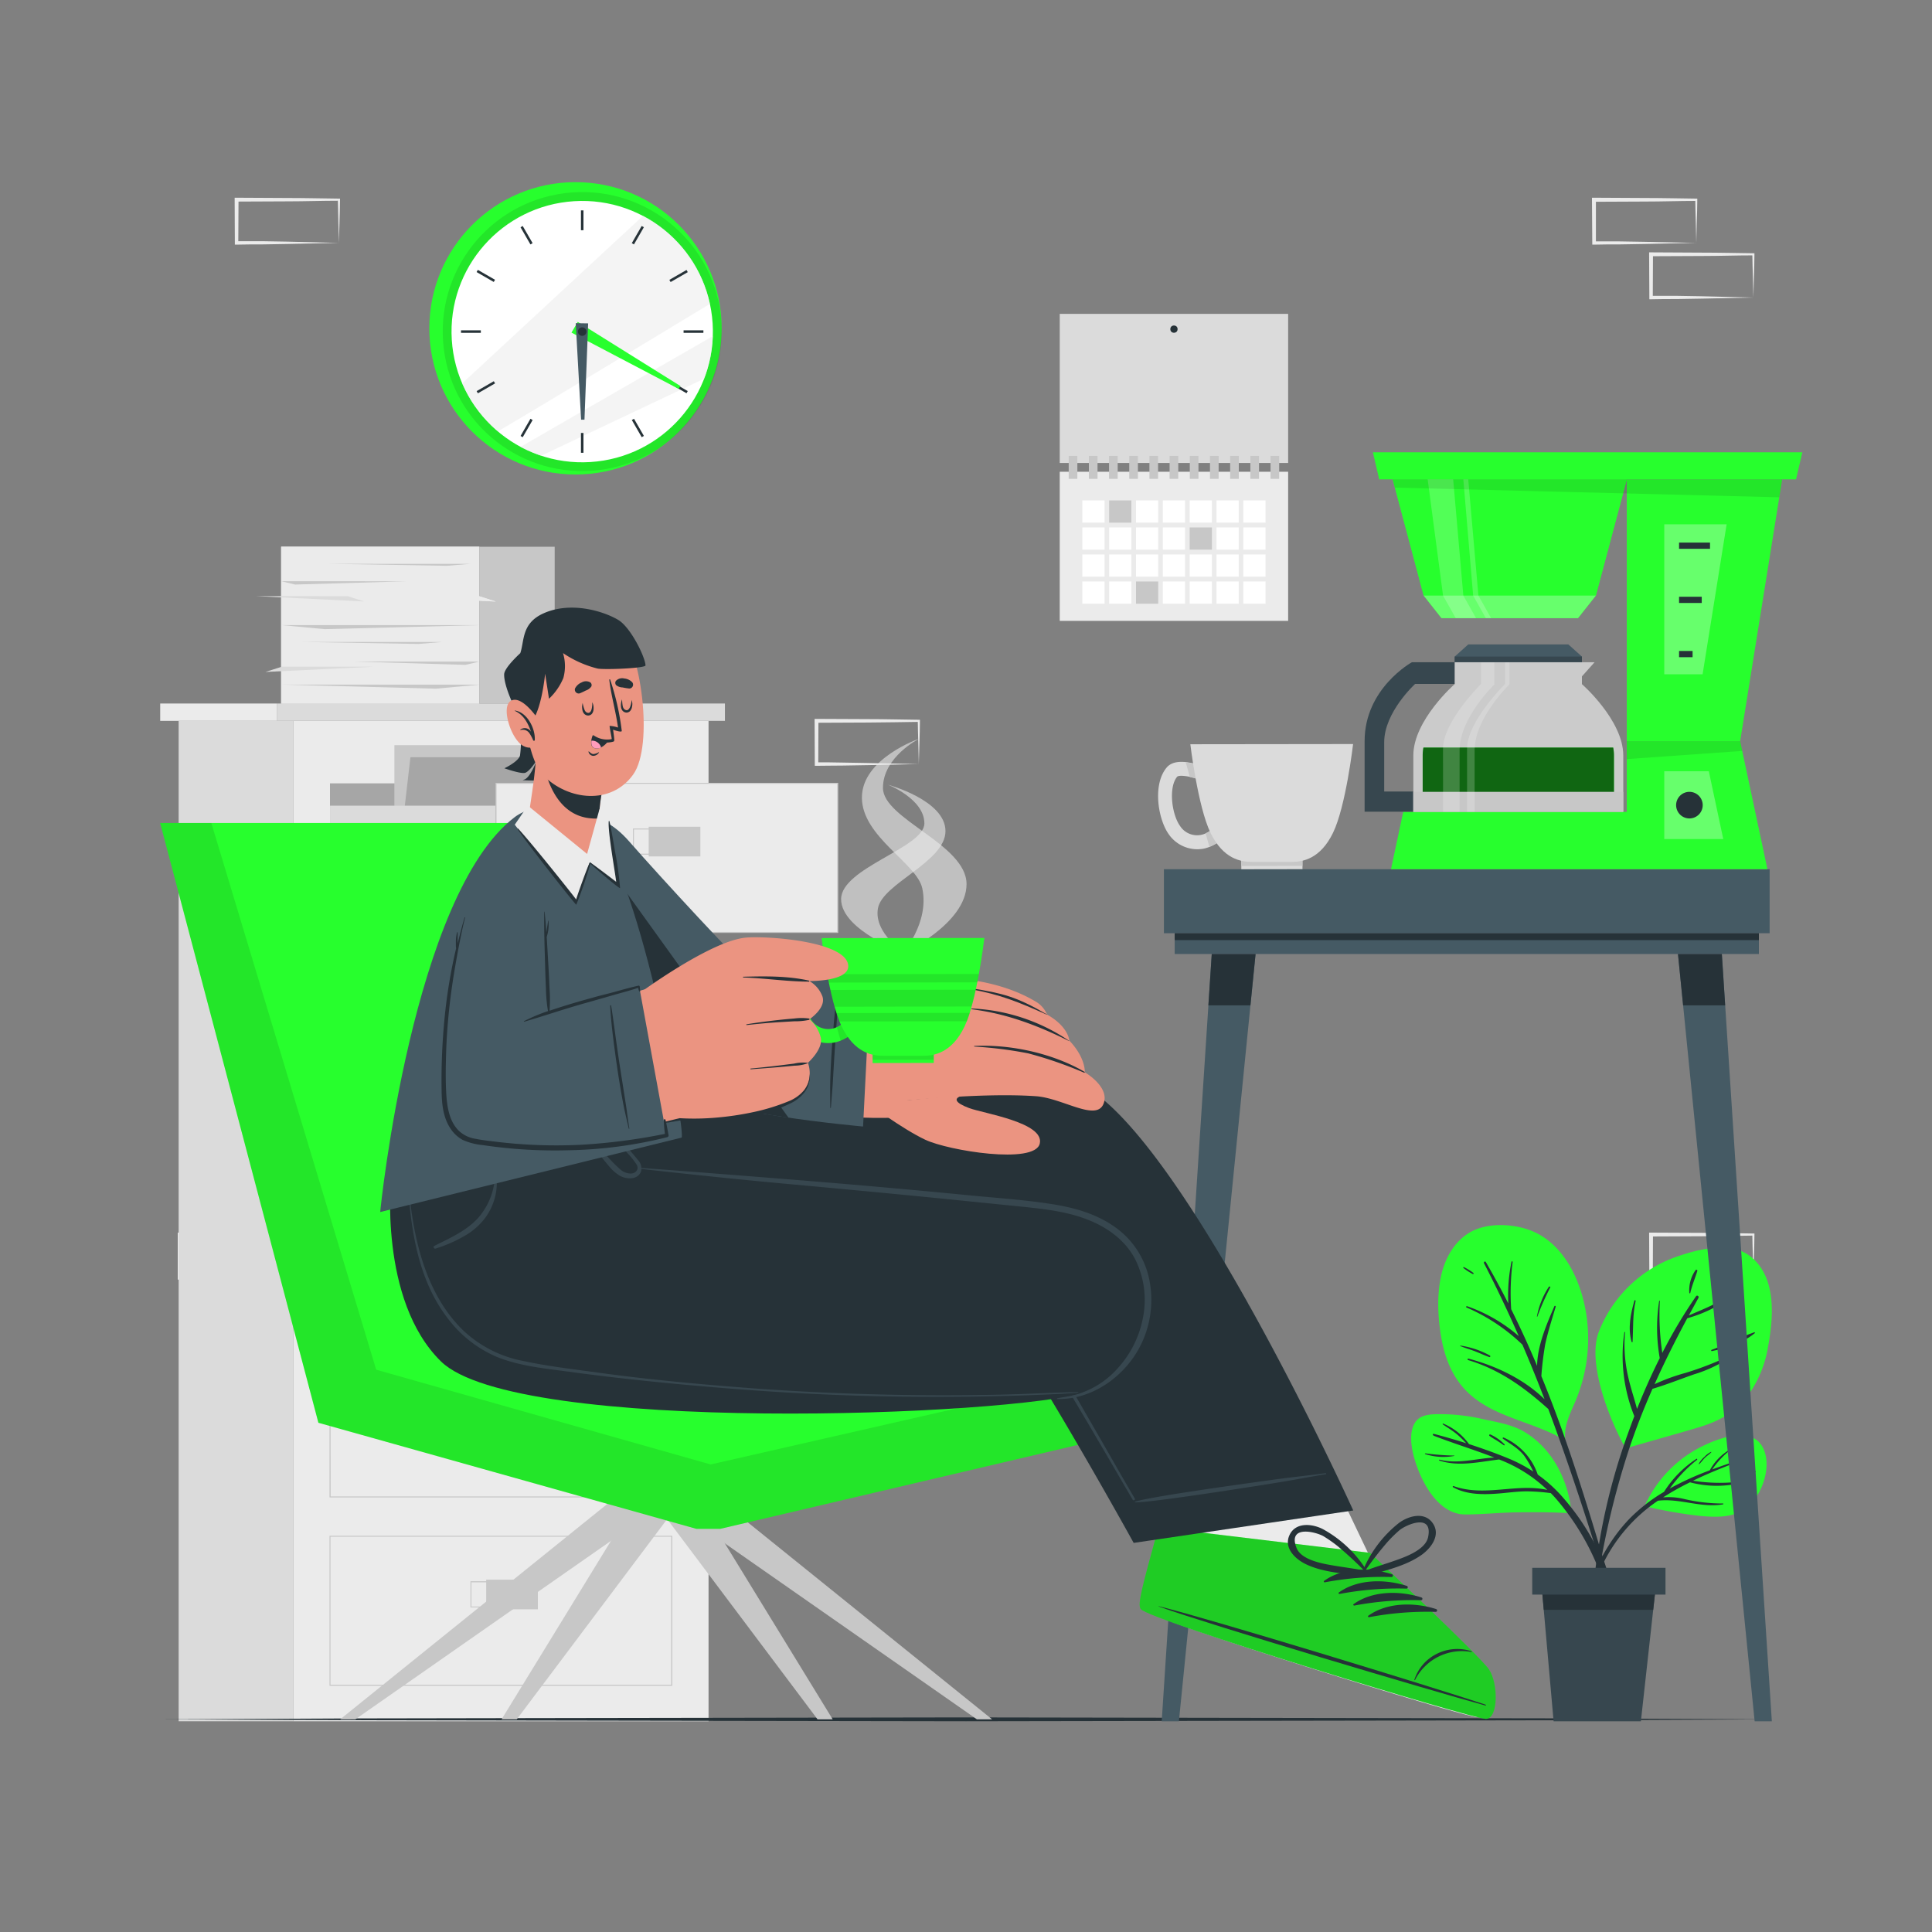 <svg xmlns="http://www.w3.org/2000/svg" viewBox="0 0 500 500"><rect x="0" y="0" width="500" height="500" fill="#808080" stroke="none"/><g id="freepik--background-complete--inject-55"><path d="M87.71,316.58l-13.13.28-6.66.11c-2.22,0-4.46,0-6.69,0h-.45v-.45l-.05-11.19v-.5h.51l13.24.06c4.41,0,8.82.12,13.24.17H88v.27c0,1.9-.09,3.79-.13,5.65Zm0,0-.15-5.65c0-1.87-.11-3.71-.13-5.54l.28.27c-4.42,0-8.83.16-13.24.17l-13.24.06.5-.5-.06,11.19-.44-.45c2.18,0,4.35,0,6.54.06l6.58.11Z" style="fill:#ebebeb"></path><path d="M72.93,330.69,59.81,331l-6.66.11c-2.23.05-4.46,0-6.7.05H46v-.45L46,319.5V319h.5l13.24.06c4.42,0,8.83.11,13.24.17h.28v.27c0,1.9-.09,3.79-.13,5.65Zm0,0L72.79,325c0-1.86-.11-3.7-.13-5.53l.27.27c-4.41.05-8.82.16-13.24.17L46.45,320l.5-.5-.05,11.19-.45-.45c2.19,0,4.36,0,6.55.06l6.58.11Z" style="fill:#ebebeb"></path><path d="M103.16,330.69,90,331l-6.66.11c-2.23.05-4.46,0-6.7.05h-.44v-.45l-.06-11.19V319h.5l13.24.06c4.42,0,8.83.11,13.24.17h.28v.27c0,1.9-.09,3.79-.13,5.65Zm0,0L103,325c0-1.86-.11-3.7-.13-5.53l.27.27c-4.41.05-8.82.16-13.24.17L76.68,320l.5-.5-.05,11.19-.45-.45c2.19,0,4.36,0,6.55.06l6.58.11Z" style="fill:#ebebeb"></path><path d="M237.79,197.74l-13.12.28-6.67.11c-2.22.05-4.46,0-6.69.06h-.44v-.45l-.05-11.19v-.5h.5l13.24.06c4.41,0,8.83.12,13.24.17h.28v.27c0,1.9-.08,3.79-.13,5.65Zm0,0-.14-5.65c-.05-1.87-.11-3.71-.13-5.54l.27.27c-4.41.05-8.83.16-13.24.17l-13.24.06.5-.5-.05,11.19-.45-.45c2.18,0,4.36,0,6.55.06l6.57.11Z" style="fill:#ebebeb"></path><path d="M453.77,330.69l-13.12.28-6.66.11c-2.23.05-4.47,0-6.7.05h-.44v-.45l-.06-11.19V319h.5l13.24.06c4.42,0,8.83.11,13.24.17h.28v.27c0,1.9-.08,3.79-.13,5.65Zm0,0-.14-5.66c-.05-1.86-.11-3.7-.13-5.53l.27.27c-4.41.05-8.82.16-13.24.17l-13.24.06.5-.5-.05,11.19-.45-.45c2.18,0,4.36,0,6.55.06l6.58.11Z" style="fill:#ebebeb"></path><path d="M439,62.86l-13.12.28-6.67.11c-2.22,0-4.46,0-6.69.06h-.44v-.45L412,51.67v-.5h.5l13.24.07c4.41,0,8.83.11,13.24.16h.28v.27c0,1.9-.08,3.79-.13,5.66Zm0,0-.14-5.65c-.05-1.86-.11-3.7-.13-5.54L439,52c-4.41,0-8.83.16-13.24.16l-13.24.06.5-.5,0,11.19-.45-.44c2.18,0,4.36,0,6.55,0l6.57.11Z" style="fill:#ebebeb"></path><path d="M453.77,77l-13.12.28-6.66.11c-2.23,0-4.47,0-6.7.06h-.44V77l-.06-11.19v-.5h.5l13.24.07c4.42,0,8.83.11,13.24.16h.28v.27c0,1.9-.08,3.79-.13,5.66Zm0,0-.14-5.65c-.05-1.86-.11-3.71-.13-5.54l.27.28c-4.41,0-8.82.16-13.24.16l-13.24.06.5-.5L427.74,77l-.45-.44c2.18,0,4.36,0,6.55,0l6.58.11Z" style="fill:#ebebeb"></path><path d="M87.71,62.86l-13.13.28-6.66.11c-2.22,0-4.46,0-6.69.06h-.45v-.45l-.05-11.19v-.5h.51l13.24.07c4.41,0,8.82.11,13.24.16H88v.27c0,1.9-.09,3.79-.13,5.66Zm0,0-.15-5.65c0-1.86-.11-3.7-.13-5.54l.28.28c-4.42,0-8.83.16-13.24.16l-13.24.06.5-.5-.06,11.19-.44-.44c2.18,0,4.35,0,6.54,0l6.58.11Z" style="fill:#ebebeb"></path><rect x="75.87" y="186.56" width="107.5" height="258.9" transform="translate(259.24 632.02) rotate(180)" style="fill:#ebebeb"></rect><rect x="71.63" y="182.07" width="115.97" height="4.49" transform="translate(259.24 368.63) rotate(180)" style="fill:#dbdbdb"></rect><rect x="41.45" y="182.07" width="30.18" height="4.49" transform="translate(113.09 368.63) rotate(180)" style="fill:#ebebeb"></rect><rect x="46.23" y="186.56" width="29.64" height="258.9" transform="translate(122.1 632.02) rotate(180)" style="fill:#dbdbdb"></rect><path d="M174,387.53H85.28V348.7H174Zm-88.43-.25h88.18V349H85.53Z" style="fill:#c7c7c7"></path><rect x="125.84" y="360.06" width="13.37" height="7.68" transform="translate(265.04 727.79) rotate(180)" style="fill:#c7c7c7"></rect><path d="M135.38,367.28H121.76v-6.77h13.62ZM122,367h13.12v-6.27H122Z" style="fill:#c7c7c7"></path><path d="M174,436.28H85.28V397.45H174ZM85.53,436h88.18V397.7H85.53Z" style="fill:#c7c7c7"></path><rect x="125.84" y="408.8" width="13.37" height="7.68" transform="translate(265.04 825.29) rotate(180)" style="fill:#c7c7c7"></rect><path d="M135.38,416H121.76v-6.77h13.62ZM122,415.78h13.12v-6.27H122Z" style="fill:#c7c7c7"></path><path d="M174,338.79H85.28V300H174Zm-88.43-.25h88.18V300.2H85.53Z" style="fill:#c7c7c7"></path><rect x="125.84" y="311.31" width="13.37" height="7.68" transform="translate(265.04 630.3) rotate(180)" style="fill:#c7c7c7"></rect><path d="M135.38,318.54H121.76v-6.78h13.62ZM122,318.29h13.12V312H122Z" style="fill:#c7c7c7"></path><path d="M174,290H85.28V251.21H174Zm-88.43-.25h88.18V251.46H85.53Z" style="fill:#c7c7c7"></path><rect x="125.84" y="262.56" width="13.37" height="7.68" transform="translate(265.04 532.81) rotate(180)" style="fill:#c7c7c7"></rect><path d="M135.38,269.79H121.76V263h13.62ZM122,269.54h13.12v-6.27H122Z" style="fill:#c7c7c7"></path><rect x="85.4" y="202.73" width="78.44" height="38.58" transform="translate(249.24 444.04) rotate(180)" style="fill:#a6a6a6"></rect><rect x="102.07" y="192.85" width="52.1" height="37.76" style="fill:#c7c7c7"></rect><polygon points="135.76 188.94 154.17 188.94 154.17 192.85 134.7 192.85 135.76 188.94" style="fill:#c7c7c7"></polygon><polygon points="102.2 230.61 154.3 230.61 158.32 195.98 106.22 195.98 102.2 230.61" style="fill:#a6a6a6"></polygon><polygon points="140.33 192.39 158.74 192.39 158.32 195.98 138.86 195.98 140.33 192.39" style="fill:#a6a6a6"></polygon><rect x="128.37" y="202.73" width="88.44" height="38.58" transform="translate(345.18 444.04) rotate(180)" style="fill:#ebebeb"></rect><path d="M216.93,241.44H128.25V202.6h88.68Zm-88.43-.25h88.18V202.85H128.5Z" style="fill:#c7c7c7"></path><rect x="167.88" y="213.96" width="13.37" height="7.68" transform="translate(349.13 435.6) rotate(180)" style="fill:#c7c7c7"></rect><path d="M177.42,221.19H163.81v-6.77h13.61Zm-13.36-.25h13.11v-6.27H164.06Z" style="fill:#c7c7c7"></path><rect x="85.4" y="208.51" width="42.8" height="32.8" transform="translate(213.61 449.82) rotate(180)" style="fill:#dbdbdb"></rect><rect x="72.76" y="141.48" width="51.29" height="40.61" style="fill:#ebebeb"></rect><rect x="72.76" y="141.48" width="51.29" height="40.61" style="fill:#ebebeb"></rect><rect x="124.06" y="141.5" width="19.49" height="40.61" style="fill:#c7c7c7"></rect><polygon points="72.76 161.77 124.06 161.79 84 162.82 72.76 161.77" style="fill:#c7c7c7"></polygon><polygon points="124.05 177.19 72.76 177.17 112.81 178.23 124.05 177.19" style="fill:#c7c7c7"></polygon><polygon points="72.77 150.42 105.26 150.44 76.38 151.28 72.77 150.42" style="fill:#c7c7c7"></polygon><polygon points="124.05 171.22 91.56 171.2 120.44 172.07 124.05 171.22" style="fill:#c7c7c7"></polygon><polygon points="85.08 145.91 121.72 145.92 115.61 146.43 85.08 145.91" style="fill:#c7c7c7"></polygon><polygon points="77.75 166.13 114.39 166.15 108.29 166.65 77.75 166.13" style="fill:#c7c7c7"></polygon><polygon points="100.29 154.3 124.06 154.31 128.31 155.68 100.29 154.3" style="fill:#ebebeb"></polygon><polygon points="100.29 154.3 124.06 154.31 128.31 155.68 100.29 154.3" style="fill:#ebebeb"></polygon><polygon points="66.22 154.28 89.99 154.29 94.24 155.66 66.22 154.28" style="fill:#dbdbdb"></polygon><polygon points="96.71 172.55 72.94 172.54 68.69 173.9 96.71 172.55" style="fill:#dbdbdb"></polygon><polygon points="124.06 167.93 143.14 167.94 147.39 169.3 124.06 167.93" style="fill:#c7c7c7"></polygon><polygon points="130.72 161.8 145.52 161.81 143.55 160.69 130.72 161.8" style="fill:#c7c7c7"></polygon><rect x="274.26" y="81.23" width="59.11" height="38.59" style="fill:#dbdbdb"></rect><rect x="274.26" y="122.09" width="59.11" height="38.59" style="fill:#ebebeb"></rect><rect x="280.11" y="129.51" width="5.75" height="5.75" style="fill:#fff"></rect><rect x="287.05" y="129.51" width="5.75" height="5.75" style="fill:#c7c7c7"></rect><rect x="294" y="129.51" width="5.75" height="5.75" style="fill:#fff"></rect><rect x="300.94" y="129.51" width="5.75" height="5.75" style="fill:#fff"></rect><rect x="307.89" y="129.51" width="5.75" height="5.75" style="fill:#fff"></rect><rect x="314.83" y="129.51" width="5.75" height="5.75" style="fill:#fff"></rect><rect x="321.77" y="129.51" width="5.75" height="5.75" style="fill:#fff"></rect><rect x="280.11" y="136.5" width="5.75" height="5.75" style="fill:#fff"></rect><rect x="287.05" y="136.5" width="5.75" height="5.75" style="fill:#fff"></rect><rect x="294" y="136.5" width="5.75" height="5.75" style="fill:#fff"></rect><rect x="300.94" y="136.5" width="5.75" height="5.75" style="fill:#fff"></rect><rect x="307.89" y="136.5" width="5.75" height="5.75" style="fill:#c7c7c7"></rect><rect x="314.83" y="136.5" width="5.75" height="5.75" style="fill:#fff"></rect><rect x="321.77" y="136.5" width="5.75" height="5.75" style="fill:#fff"></rect><rect x="280.11" y="143.49" width="5.75" height="5.75" style="fill:#fff"></rect><rect x="287.05" y="143.49" width="5.75" height="5.75" style="fill:#fff"></rect><rect x="294" y="143.49" width="5.75" height="5.75" style="fill:#fff"></rect><rect x="300.94" y="143.49" width="5.75" height="5.75" style="fill:#fff"></rect><rect x="307.89" y="143.49" width="5.75" height="5.75" style="fill:#fff"></rect><rect x="314.83" y="143.49" width="5.75" height="5.75" style="fill:#fff"></rect><rect x="321.77" y="143.49" width="5.75" height="5.75" style="fill:#fff"></rect><rect x="280.11" y="150.49" width="5.75" height="5.75" style="fill:#fff"></rect><rect x="287.05" y="150.49" width="5.75" height="5.75" style="fill:#fff"></rect><rect x="294" y="150.49" width="5.75" height="5.75" style="fill:#c7c7c7"></rect><rect x="300.94" y="150.49" width="5.75" height="5.75" style="fill:#fff"></rect><rect x="307.89" y="150.49" width="5.75" height="5.75" style="fill:#fff"></rect><rect x="314.83" y="150.49" width="5.75" height="5.75" style="fill:#fff"></rect><rect x="321.77" y="150.49" width="5.75" height="5.75" style="fill:#fff"></rect><rect x="276.58" y="117.99" width="2.24" height="5.93" style="fill:#c7c7c7"></rect><rect x="281.8" y="117.99" width="2.24" height="5.93" style="fill:#c7c7c7"></rect><rect x="287.02" y="117.99" width="2.24" height="5.93" style="fill:#c7c7c7"></rect><rect x="292.25" y="117.99" width="2.24" height="5.93" style="fill:#c7c7c7"></rect><rect x="297.47" y="117.99" width="2.24" height="5.93" style="fill:#c7c7c7"></rect><rect x="302.69" y="117.99" width="2.24" height="5.93" style="fill:#c7c7c7"></rect><rect x="307.92" y="117.99" width="2.24" height="5.93" style="fill:#c7c7c7"></rect><rect x="313.14" y="117.99" width="2.24" height="5.93" style="fill:#c7c7c7"></rect><rect x="318.36" y="117.99" width="2.24" height="5.93" style="fill:#c7c7c7"></rect><rect x="323.59" y="117.99" width="2.24" height="5.93" style="fill:#c7c7c7"></rect><rect x="328.81" y="117.99" width="2.24" height="5.93" style="fill:#c7c7c7"></rect><circle cx="303.82" cy="85.18" r="0.94" style="fill:#263238"></circle></g><g id="freepik--Floor--inject-55"><polygon points="41.45 444.96 93.59 444.72 145.73 444.63 250 444.46 354.27 444.63 406.41 444.71 458.55 444.96 406.41 445.2 354.27 445.29 250 445.46 145.73 445.29 93.59 445.2 41.45 444.96" style="fill:#263238"></polygon></g><g id="freepik--Plant--inject-55"><path d="M410.59,340.52a41.56,41.56,0,0,1-.81,15.94,43.52,43.52,0,0,1-2.44,7.05c-1.27,2.91-2.59,5.76-2.28,8.95.31.21-.74.18-.78-.13-8.53-4.86-19.46-5.75-26-13.69-3.11-3.76-4.67-8.52-5.42-13.29-.81-5.19-1-10.94.31-16.05,1.13-4.33,3.66-8.5,7.72-10.62s9.69-2,14.11-.63C404.5,321,409.24,331.3,410.59,340.52Z" style="fill:#27FF2D"></path><path d="M415,403.65c-1.17-3.88-2.33-7.76-3.53-11.63-2.34-7.58-4.77-15.13-7.46-22.59q-2.42-6.71-5.11-13.29a82.75,82.75,0,0,1,1-8.24c.72-3.31,1.75-6.5,2.72-9.74.05-.19-.27-.3-.35-.11-1.91,4.46-4.41,10.16-4.47,15.44-2.09-5-4.31-9.85-6.71-14.67a63.3,63.3,0,0,1,.38-12.22c0-.19-.26-.24-.29-.06a43.19,43.19,0,0,0-.83,10.79c-1.84-3.62-3.77-7.19-5.82-10.72-.19-.31-.63,0-.47.32,3.21,6.18,6.18,12.48,9,18.86a40.84,40.84,0,0,0-13.37-7.74c-.21-.08-.37.23-.16.32A48.65,48.65,0,0,1,394,348q3,7,5.73,14.13c-5.34-5.23-12.64-8.67-19.7-10.52-.24-.06-.31.31-.08.38,8.18,2.46,14.53,7.09,20.75,12.66.72,1.92,1.43,3.85,2.12,5.77,2.64,7.31,5.13,14.67,7.53,22.06,1.14,3.55,2.27,7.09,3.38,10.65,1.2,3.82,2.13,7.86,3.68,11.56.15.35.78.27.7-.16A111.25,111.25,0,0,0,415,403.65Z" style="fill:#263238"></path><path d="M400.82,333.05a21.1,21.1,0,0,0-3.07,7.66.06.06,0,0,0,.12,0,66.2,66.2,0,0,1,3.33-7.51C401.33,333,401,332.83,400.82,333.05Z" style="fill:#263238"></path><path d="M385.6,350.82a22.49,22.49,0,0,0-7.65-2.58c-.07,0-.11.1,0,.13,1.23.51,2.52.86,3.77,1.34s2.47,1.07,3.73,1.51A.22.22,0,0,0,385.6,350.82Z" style="fill:#263238"></path><path d="M381.32,329.44a15.68,15.68,0,0,0-2.46-1.52.14.14,0,0,0-.15.22,14.82,14.82,0,0,0,2.43,1.57C381.3,329.81,381.47,329.55,381.32,329.44Z" style="fill:#263238"></path><path d="M439.34,369.48c-6.14,1.83-12.32,3.51-18.46,5.32-.53.15-10.91-19.74-7.16-30A33.45,33.45,0,0,1,434.6,325c4.38-1.49,9.77-2.75,14.41-1.72,4.12.91,7,4.28,8.37,8.15,1.82,5.27,1.21,11.55.22,16.93a29.66,29.66,0,0,1-6,13.81C448.29,366.05,444.13,368.06,439.34,369.48Z" style="fill:#27FF2D"></path><path d="M448.25,350.57a81,81,0,0,1-12.05,4.74,50.34,50.34,0,0,0-8,2.92c2.6-5.79,5.44-11.45,8.46-17.06,4-1.15,8.15-2.94,11.14-5.75a.17.17,0,0,0-.22-.26c-3.28,2.32-6.89,3.7-10.51,5.27.82-1.51,1.64-3,2.48-4.52.24-.42-.34-.84-.62-.43a128.78,128.78,0,0,0-8.73,14.66,67,67,0,0,1-.63-13.43.09.09,0,0,0-.18,0,44.86,44.86,0,0,0,.15,14.76c-2.15,4.3-4.11,8.7-5.88,13.16-.7-2.68-1.61-5.31-2.22-8a37.08,37.08,0,0,1-.88-11.83c0-.11-.16-.12-.18,0a41.7,41.7,0,0,0,2.58,21.7c-1,2.69-2,5.38-2.9,8.08a160.5,160.5,0,0,0-8.15,42.62.26.26,0,0,0,.51,0,211.33,211.33,0,0,1,9.16-42.12c1.78-5.35,3.83-10.55,6.08-15.65,3.63-1.08,7.24-2.53,10.81-3.77a33.64,33.64,0,0,0,9.95-4.88C448.5,350.69,448.37,350.51,448.25,350.57Z" style="fill:#263238"></path><path d="M454,344.79c-3.75,1.34-7.31,3.21-11.07,4.56-.17.07-.07.35.11.31,4-.82,7.91-2.05,11.11-4.65C454.24,344.91,454.1,344.75,454,344.79Z" style="fill:#263238"></path><path d="M423.3,336.69c0-.2-.25-.32-.31-.11-1,3.46-1.74,7.14-.74,10.68,0,.13.26.14.27,0C422.7,343.67,422.5,340.2,423.3,336.69Z" style="fill:#263238"></path><path d="M438.82,328.69a9.18,9.18,0,0,0-1.63,5.89c0,.13.22.21.25.05.46-2,1.23-3.79,1.83-5.71A.26.26,0,0,0,438.82,328.69Z" style="fill:#263238"></path><path d="M366.28,378.26c1.8,5.72,6.08,13.62,12.85,13.68,4.4,0,8.82-.48,13.22-.54,4.72-.08,9.44-.06,14.15.22.39,0-.56-14.12-11.9-21-3.17-1.93-7.06-2.54-10.66-3.32A49,49,0,0,0,371.35,366c-2.61.1-4.77.65-5.7,3.32S365.41,375.54,366.28,378.26Z" style="fill:#27FF2D"></path><path d="M371.15,371.11c2.76.71,5.54,1.52,8.3,2.4a30,30,0,0,0-2.28-2.23c-1.19-1-2.5-1.78-3.77-2.64-.11-.07,0-.28.09-.22a15.58,15.58,0,0,1,6.69,5.31c3.44,1.12,6.85,2.34,10.14,3.69a38.44,38.44,0,0,1,6.49,3.42,25.94,25.94,0,0,0-2.35-4.09c-1.5-1.95-3.54-3-5.51-4.42a.18.18,0,0,1,.18-.3,16.14,16.14,0,0,1,8.84,9.59,37.85,37.85,0,0,1,6.43,5.83c7.49,8.52,13.4,19.85,13.42,31.42,0,.27-.44.35-.49.06A64.15,64.15,0,0,0,403,388.22q-.81-.95-1.65-1.8a51.27,51.27,0,0,0-6.2-.46c-2.41,0-4.8.35-7.21.55-4,.32-8.33.37-11.9-1.62-.15-.09-.05-.37.13-.3,8,2.89,16.3-.78,24.27,1A37,37,0,0,0,388.71,378l-.73-.29c-5.1.61-10.49,1.94-15.47.28a.12.12,0,0,1,.07-.23c4.8,1.2,9.41-.31,14.15-.55-5.16-2-10.42-3.61-15.6-5.61C370.69,371.39,370.68,371,371.15,371.11Z" style="fill:#263238"></path><path d="M368.9,376.13a66.17,66.17,0,0,0,7.43.57c.06,0,.08.09,0,.1a15.39,15.39,0,0,1-7.5-.48C368.73,376.29,368.78,376.11,368.9,376.13Z" style="fill:#263238"></path><path d="M385.68,371.23a12.13,12.13,0,0,1,3.68,2.56c.13.12,0,.35-.18.24-.63-.45-1.27-.88-1.92-1.3a17.41,17.41,0,0,1-1.79-1.13A.22.22,0,0,1,385.68,371.23Z" style="fill:#263238"></path><path d="M425.7,389.63c-.08.19.19.37.29.17h0a.32.32,0,0,0,.18.12A116.26,116.26,0,0,0,440,392.32c3.74.33,8.06.54,11.34-1.63,4.45-2.95,7.37-10.83,5-15.84-2.84-5.94-11.41-2.71-15.71-.6A31.57,31.57,0,0,0,425.7,389.63Z" style="fill:#27FF2D"></path><path d="M422.38,392.38a44.28,44.28,0,0,1,8.27-6.29,28.09,28.09,0,0,1,8.38-8.54c.16-.12.3.14.15.26a37.62,37.62,0,0,0-7.06,7.43,76.43,76.43,0,0,1,10.37-4.72,13.73,13.73,0,0,1,5.57-5.58c.05,0,.11,0,.06.07a22.88,22.88,0,0,0-5,5.28c2.1-.78,4.23-1.52,6.36-2.22.19-.06.26.23.08.3-3.78,1.48-7.66,3-11.41,4.84a44.18,44.18,0,0,0,13.82,0c.13,0,.18.16.05.19a27.14,27.14,0,0,1-14.66.22,68.37,68.37,0,0,0-6.95,3.9,17.06,17.06,0,0,1,5.62.46,43.27,43.27,0,0,0,9.88,1.12c.12,0,.15.2,0,.22-5.73,1-11.15-1.62-16.83-.94a41.91,41.91,0,0,0-14.54,17c-2.39,4.87-3.69,10-5.62,15.05a.18.18,0,0,1-.35-.1C410.22,410.38,415.16,399.45,422.38,392.38Z" style="fill:#263238"></path><path d="M439.66,378.79a6.44,6.44,0,0,1,1.47-1.78,5.82,5.82,0,0,1,1.69-1.27c.06,0,.09.06.06.1-.47.53-1.13.92-1.64,1.43s-.93,1.12-1.45,1.62A.08.08,0,0,1,439.66,378.79Z" style="fill:#263238"></path><path d="M449.11,381.87c.85-.22,1.75-.2,2.61-.38a24.73,24.73,0,0,0,2.54-.76c.11,0,.17.13.08.19a8.41,8.41,0,0,1-5.23,1.21A.14.14,0,0,1,449.11,381.87Z" style="fill:#263238"></path><polygon points="398.77 408.08 399.52 416.62 402.07 445.46 424.66 445.46 427.85 416.62 428.79 408.08 398.77 408.08" style="fill:#37474f"></polygon><polygon points="398.77 408.08 399.52 416.62 427.85 416.62 428.79 408.08 398.77 408.08" style="fill:#263238"></polygon><rect x="396.53" y="405.75" width="34.49" height="6.93" transform="translate(827.56 818.43) rotate(180)" style="fill:#37474f"></rect></g><g id="freepik--Clock--inject-55"><circle cx="148.94" cy="84.97" r="37.83" style="fill:#27FF2D"></circle><circle cx="150.68" cy="85.82" r="36.1" transform="translate(-9.29 18.88) rotate(-6.96)" style="opacity:0.1"></circle><circle cx="150.68" cy="85.82" r="33.82" transform="translate(-5.07 9.58) rotate(-3.58)" style="fill:#fff"></circle><path d="M183.73,78.64c-15.4,9.33-40.71,24.64-54.86,33a33.88,33.88,0,0,1-9.24-12.43l46.79-43.36A33.88,33.88,0,0,1,183.73,78.64Z" style="fill:#ebebeb;opacity:0.5"></path><path d="M184.47,87a33.47,33.47,0,0,1-2.24,11l-42.17,19.94a33.17,33.17,0,0,1-5.33-2.29C147.47,108.28,170.75,94.89,184.47,87Z" style="fill:#ebebeb;opacity:0.5"></path><rect x="150.35" y="54.45" width="0.65" height="5.13" style="fill:#263238"></rect><rect x="135.95" y="58.31" width="0.65" height="5.13" transform="translate(-12.18 76.29) rotate(-30)" style="fill:#263238"></rect><rect x="125.41" y="68.85" width="0.65" height="5.13" transform="translate(1.01 144.59) rotate(-60)" style="fill:#263238"></rect><rect x="119.31" y="85.49" width="5.13" height="0.65" style="fill:#263238"></rect><rect x="123.17" y="99.89" width="5.13" height="0.65" transform="translate(-33.26 76.3) rotate(-30)" style="fill:#263238"></rect><rect x="133.71" y="110.43" width="5.13" height="0.65" transform="translate(-27.74 173.49) rotate(-60.03)" style="fill:#263238"></rect><rect x="150.35" y="112.05" width="0.65" height="5.13" style="fill:#263238"></rect><rect x="164.75" y="108.19" width="0.65" height="5.13" transform="translate(-33.26 97.38) rotate(-30)" style="fill:#263238"></rect><rect x="175.29" y="97.65" width="0.65" height="5.13" transform="translate(1.01 202.19) rotate(-60)" style="fill:#263238"></rect><rect x="176.91" y="85.49" width="5.13" height="0.65" style="fill:#263238"></rect><rect x="173.05" y="71.09" width="5.13" height="0.65" transform="translate(-12.18 97.39) rotate(-30)" style="fill:#263238"></rect><rect x="162.51" y="60.55" width="5.13" height="0.65" transform="translate(29.87 173.46) rotate(-60.03)" style="fill:#263238"></rect><polygon points="175.65 100.65 147.9 86.08 149.52 83.31 176.09 99.9 175.65 100.65" style="fill:#27FF2D"></polygon><polygon points="150.39 108.61 149 83.64 152.21 83.69 151.26 108.62 150.39 108.61" style="fill:#455a64"></polygon><path d="M151.77,85.82a1.1,1.1,0,1,1-1.09-1.1A1.09,1.09,0,0,1,151.77,85.82Z" style="fill:#263238"></path></g><g id="freepik--coffee-machine--inject-55"><rect x="301.22" y="224.95" width="156.76" height="16.57" style="fill:#455a64"></rect><rect x="304.01" y="241.52" width="151.19" height="5.38" style="fill:#455a64"></rect><rect x="304.01" y="241.52" width="151.19" height="1.78" style="fill:#263238"></rect><polygon points="305.1 445.46 300.65 445.46 313.6 246.9 324.94 246.9 305.1 445.46" style="fill:#455a64"></polygon><polygon points="324.94 246.91 323.61 260.19 312.73 260.19 313.6 246.91 324.94 246.91" style="fill:#263238"></polygon><polygon points="454.1 445.46 458.55 445.46 445.61 246.9 434.26 246.9 454.1 445.46" style="fill:#455a64"></polygon><polygon points="434.26 246.91 435.59 260.19 446.47 260.19 445.61 246.91 434.26 246.91" style="fill:#263238"></polygon><rect x="321.25" y="222.46" width="15.83" height="2.47" transform="translate(-0.35 0.52) rotate(-0.09)" style="fill:#dbdbdb"></rect><rect x="321.25" y="222.46" width="15.83" height="1.63" transform="translate(-0.36 0.53) rotate(-0.09)" style="fill:#c7c7c7"></rect><path d="M302.44,215.86a9,9,0,0,0,8.92,3.8,8.57,8.57,0,0,0,1.61-.47,11,11,0,0,0,2.24-1.18l-2-3a7.66,7.66,0,0,1-1.19.67,5.25,5.25,0,0,1-6.63-1.93c-2.17-3.05-3-10-.77-12.7.15-.19.78-.51,3.33,0,.48.11,1,.22,1.61.39a6.78,6.78,0,0,0,1.45.31l.06-1.79.18-1.79a7.43,7.43,0,0,1-.76-.2,24.35,24.35,0,0,0-3.6-.74c-1.88-.19-3.85,0-5.05,1.52C298.26,203.19,299.72,212,302.44,215.86Z" style="fill:#dbdbdb"></path><path d="M313.19,215a7.66,7.66,0,0,1-1.19.67l1,3.48a11,11,0,0,0,2.24-1.18Z" style="fill:#c7c7c7"></path><path d="M306.87,197.29l1.06,3.82c.48.11,1,.22,1.61.39a6.78,6.78,0,0,0,1.45.31l.06-1.79.18-1.79a7.43,7.43,0,0,1-.76-.2A24.35,24.35,0,0,0,306.87,197.29Z" style="fill:#c7c7c7"></path><path d="M350.18,192.56S348.3,208.69,345,215.5s-7.85,7.55-10.69,7.56H324c-2.85,0-7.43-.74-10.72-7.52s-5.22-22.93-5.22-22.93Z" style="fill:#dbdbdb"></path><polygon points="457.41 224.95 359.99 224.95 363.15 210.1 421.01 210.1 421.01 191.81 450.35 191.81 457.41 224.95" style="fill:#27FF2D"></polygon><polygon points="464.81 124.07 356.94 124.07 355.3 117.05 466.44 117.05 464.81 124.07" style="fill:#27FF2D"></polygon><polygon points="421.01 124.07 413 154.14 408.38 159.98 373.06 159.98 368.45 154.14 360.44 124.07 421.01 124.07" style="fill:#27FF2D"></polygon><polygon points="421.01 124.07 413 154.14 408.38 159.98 373.06 159.98 368.45 154.14 360.44 124.07 421.01 124.07" style="fill:#27FF2D"></polygon><polygon points="413 154.14 408.38 159.98 373.06 159.98 368.45 154.14 413 154.14" style="fill:#fff;opacity:0.3"></polygon><polygon points="378.71 154.14 373.46 154.14 369.48 124.07 376.08 124.07 378.71 154.14" style="fill:#fff;opacity:0.2"></polygon><polygon points="382 159.98 376.75 159.98 373.46 154.14 378.71 154.14 382 159.98" style="fill:#fff;opacity:0.2"></polygon><polygon points="382.61 154.14 381.25 154.14 378.71 124.07 379.98 124.07 382.61 154.14" style="fill:#fff;opacity:0.2"></polygon><polygon points="385.9 159.98 384.54 159.98 381.25 154.14 382.61 154.14 385.9 159.98" style="fill:#fff;opacity:0.2"></polygon><polygon points="430.71 199.6 442.24 199.6 445.98 217.15 430.71 217.15 430.71 199.6" style="fill:#fff;opacity:0.3"></polygon><path d="M440.66,208.38a3.44,3.44,0,1,1-3.44-3.45A3.44,3.44,0,0,1,440.66,208.38Z" style="fill:#263238"></path><polygon points="421.01 191.81 421.01 124.07 461.22 124.07 450.35 191.81 421.01 191.81" style="fill:#27FF2D"></polygon><polygon points="430.71 174.51 430.71 135.69 446.85 135.69 440.63 174.51 430.71 174.51" style="fill:#fff;opacity:0.3"></polygon><rect x="434.54" y="140.42" width="8.01" height="1.61" style="fill:#263238"></rect><rect x="434.54" y="154.44" width="5.87" height="1.61" style="fill:#263238"></rect><rect x="434.54" y="168.47" width="3.5" height="1.61" style="fill:#263238"></rect><polygon points="360.44 124.07 461.22 124.07 460.47 128.7 361 126.19 360.44 124.07" style="opacity:0.1"></polygon><polygon points="421.01 191.81 450.35 191.81 450.89 194.34 421.01 196.45 421.01 191.81" style="opacity:0.1"></polygon><polygon points="409.4 169.92 409.4 171.39 376.48 171.39 376.48 169.92 379.99 166.77 405.88 166.77 409.4 169.92" style="fill:#455a64"></polygon><rect x="376.48" y="169.92" width="32.92" height="1.47" style="fill:#37474f"></rect><path d="M376.48,177H366.23s-8,7.31-8,15.07v12.77h7.51v5.23H353.16V191.81c0-13.7,12.23-20.42,12.23-20.42h11.09Z" style="fill:#37474f"></path><path d="M420.1,195.5v14.6H365.77V195.5c0-9.1,10.71-18.47,10.71-18.47v-5.64h36.19l-3.27,3.66v2S420.1,186.4,420.1,195.5Z" style="fill:#ebebeb;opacity:0.7"></path><path d="M417.69,195.55v13.3h-49.5v-13.3a10.5,10.5,0,0,1,.2-2.09h49.1A10.5,10.5,0,0,1,417.69,195.55Z" style="fill:#27FF2D"></path><path d="M417.69,195.55v13.3h-49.5v-13.3a10.5,10.5,0,0,1,.2-2.09h49.1A10.5,10.5,0,0,1,417.69,195.55Z" style="opacity:0.6"></path><rect x="365.77" y="204.93" width="54.33" height="5.16" style="fill:#c7c7c7"></rect><rect x="373.46" y="204.93" width="4.28" height="5.16" style="fill:#fff;opacity:0.2"></rect><rect x="379.68" y="204.93" width="1.95" height="5.16" style="fill:#fff;opacity:0.2"></rect><path d="M373.46,204.93h4.28v-10.8c0-8.35,9-17,9-17v-5.7h-3.43V177s-9.86,9.72-9.86,16.79Z" style="fill:#fff;opacity:0.2"></path><path d="M379.68,204.93h1.95v-10.8c0-8.35,9-17,9-17v-5.7h-1.1V177s-9.86,9.72-9.86,16.79Z" style="fill:#fff;opacity:0.2"></path></g><g id="freepik--Character--inject-55"><polygon points="157.68 388.81 88.04 444.96 91.97 444.96 172.39 388.81 157.68 388.81" style="fill:#c7c7c7"></polygon><polygon points="164.22 388.81 129.81 444.96 133.74 444.96 175.91 388.81 164.22 388.81" style="fill:#c7c7c7"></polygon><polygon points="181.09 388.81 215.5 444.96 211.58 444.96 169.41 388.81 181.09 388.81" style="fill:#c7c7c7"></polygon><polygon points="187.11 388.81 256.75 444.96 252.82 444.96 172.39 388.81 187.11 388.81" style="fill:#c7c7c7"></polygon><polygon points="303.33 368.21 303.33 351.78 207.7 347.86 157.19 212.99 41.45 212.99 82.4 368.21 180.24 395.67 186.37 395.67 303.33 368.21" style="fill:#27FF2D"></polygon><polygon points="41.45 212.99 54.69 212.99 97.36 354.48 183.92 379 303.33 351.78 303.33 368.21 186.37 395.67 180.24 395.67 82.4 368.21 41.45 212.99" style="opacity:0.1"></polygon><path d="M382.32,444.4c-3.08.07-83.11-24.67-85.56-27.54-.27-.32,1-12.17,3.05-21.57.1-.45-28.42-37.82-28.42-37.82L323,337.42l24.66,51.1L354,401.81s26.7,26.84,29.06,30.28S385.41,444.33,382.32,444.4Z" style="fill:#ebebeb"></path><path d="M384.58,444.85c-3.22.08-86.77-25.42-89.34-28.41-1-1.12.51-6.29,4.57-21.15l54.77,6.59s28.27,26.55,30.74,30.13S387.79,444.76,384.58,444.85Z" style="fill:#27FF2D"></path><path d="M384.58,444.85c-3.22.08-86.77-25.42-89.34-28.41-1-1.12.51-6.29,4.57-21.15l54.77,6.59s28.27,26.55,30.74,30.13S387.79,444.76,384.58,444.85Z" style="opacity:0.2"></path><path d="M384.4,441.14c-13.9-4.62-70.4-21.94-84.49-25.45-.12,0-.14.05,0,.09,13.68,4.88,70.32,21.74,84.45,25.59C384.63,441.45,384.69,441.24,384.4,441.14Z" style="fill:#263238"></path><path d="M380.87,427.36a11.8,11.8,0,0,0-9.43.86,11.41,11.41,0,0,0-5.41,6.52c0,.09.13.14.17.06a13.58,13.58,0,0,1,14.61-7.26A.1.1,0,0,0,380.87,427.36Z" style="fill:#263238"></path><path d="M360.24,407.41c-5.58-1.79-12.68-1.8-17.57,1.72-.19.14,0,.41.2.37a81.16,81.16,0,0,1,17.26-1.37A.37.37,0,0,0,360.24,407.41Z" style="fill:#263238"></path><path d="M364.05,410.42c-5.58-1.79-12.68-1.8-17.56,1.72-.19.14,0,.41.2.37a81,81,0,0,1,17.25-1.38A.36.36,0,0,0,364.05,410.42Z" style="fill:#263238"></path><path d="M367.87,413.42c-5.59-1.79-12.69-1.79-17.57,1.73-.19.14,0,.4.2.37a81,81,0,0,1,17.25-1.38A.37.37,0,0,0,367.87,413.42Z" style="fill:#263238"></path><path d="M371.68,416.43c-5.58-1.79-12.69-1.79-17.57,1.73-.19.13,0,.4.2.37a81.12,81.12,0,0,1,17.25-1.38A.37.37,0,0,0,371.68,416.43Z" style="fill:#263238"></path><path d="M370.86,394.3c-2.11-3.22-6.39-2-8.89-.1A30.75,30.75,0,0,0,352.5,407a.16.16,0,0,0,.13.21c0,.44.37.92.87.76,4.83-1.54,10.19-2.59,14.41-5.57C370.37,400.64,372.87,397.34,370.86,394.3Zm-10.51,9.81c-2.36.82-4.74,1.51-7.07,2.42a91.62,91.62,0,0,1,5.69-7.34,34.07,34.07,0,0,1,3.2-3.16c1.79-1.48,8.72-4.49,7.42,1.78C368.87,401.27,363.16,403.14,360.35,404.11Z" style="fill:#263238"></path><path d="M337.94,404.8c4.65,2.24,10.11,2.39,15.14,3.11a.72.72,0,0,0,.73-.89.16.16,0,0,0,.09-.24,30.79,30.79,0,0,0-11.46-11c-2.78-1.47-7.19-1.95-8.75,1.57C332.22,400.66,335.23,403.5,337.94,404.8Zm-2.41-4.22c-2.32-6,5-4.15,7-3a35.77,35.77,0,0,1,3.68,2.58,92.47,92.47,0,0,1,6.83,6.3c-2.45-.5-4.91-.8-7.38-1.21C342.75,404.77,336.81,403.87,335.53,400.58Z" style="fill:#263238"></path><path d="M350.22,390.91l-56.83,8.39S262.37,343,249.84,329l0,0a20.48,20.48,0,0,0-2.29-2.24h0a11.71,11.71,0,0,0-4.1-1h0c-16.8-2-73.36,3.46-112.45.93l18.25-24.4,8.09-10.82c44-5,98.07-23,122.45-10.79C306.2,293.87,350.22,390.91,350.22,390.91Z" style="fill:#263238"></path><path d="M343.1,381.25c-9.66,1.25-6.91.76-16.55,2.11-4.73.66-28.46,3.91-32.76,5.26a.1.1,0,0,0,0,.19c4.51,0,28.17-3.74,32.88-4.48,9.62-1.52,6.84-1.18,16.45-2.81A.14.14,0,0,0,343.1,381.25Z" style="fill:#37474f"></path><path d="M293.68,387.83C287.25,377.07,258,324,252.13,321.9c-5.3-1.9-111.46.31-113,.32-.11,0-.12.17,0,.17,12.57-.16,109.6-.51,112.37.59,5.75,2.27,40.77,63.85,41.63,65.14C293.32,388.46,293.9,388.2,293.68,387.83Z" style="fill:#37474f"></path><path d="M101.23,304.4s-3.35,32,12.89,47.93c19.43,19.06,147.71,14.25,167.59,7.82s20.5-38.5-1.23-45.94c-20.67-7.07-112.33-11.13-114.5-12s-8.53-11-8.53-11Z" style="fill:#263238"></path><path d="M128.38,303.5c0-.15-.27-.1-.27,0A17.64,17.64,0,0,1,124,314.9c-3,3.52-7.53,5.49-11.6,7.54-.39.2-.1.81.31.69a35.6,35.6,0,0,0,7.18-3.09,17.48,17.48,0,0,0,5.4-4.49A15.47,15.47,0,0,0,128.38,303.5Z" style="fill:#37474f"></path><path d="M165.1,300.22c-.9-1.16-1.89-2.26-2.84-3.39-2.24-2.66-4.49-5.34-6.84-7.91-.22-.25-.65.1-.45.37,1.58,2.06,3.26,4.06,4.9,6.08l2.54,3.09a18.64,18.64,0,0,1,2.38,3c.61,1.14-.2,2.12-1.38,2.25a4.14,4.14,0,0,1-2.86-1.05,37.84,37.84,0,0,1-4.85-5.19c-.95-1.06-1.89-2.12-2.85-3.17s-2.1-2.17-3.12-3.28c-.06-.07-.19,0-.13.11.89,1.21,1.71,2.49,2.6,3.7s1.79,2.43,2.7,3.63,1.77,2.24,2.69,3.33a11.19,11.19,0,0,0,2.74,2.44c1.7,1,4.65,1.21,5.55-1A3.08,3.08,0,0,0,165.1,300.22Z" style="fill:#37474f"></path><path d="M279,360.27c-6.85.13-13.69.53-20.53.67s-13.58.19-20.37.12q-20.46-.19-40.88-1.59c-13.75-1-28.58-2.32-42.24-4.21-6.54-.91-13.16-1.66-19.62-3.05a31,31,0,0,1-15.48-7.9c-8.84-8.58-12.28-21.2-13.7-33.25-.19-1.62-.34-3.24-.47-4.86,0-.11-.18-.11-.17,0,.8,12.36,2.72,25.25,10.49,35.18a31,31,0,0,0,12.66,9.83c6.12,2.45,12.91,3,19.37,3.9,13.71,1.86,28.6,3.3,42.39,4.37s27.8,1.75,41.72,1.95,27.84,0,41.75-.67c1.69-.09,3.39-.19,5.08-.33C279.09,360.42,279.09,360.27,279,360.27Z" style="fill:#37474f"></path><path d="M297.26,330.36a22,22,0,0,0-9.16-13.11c-4.93-3.37-10.82-4.9-16.66-5.75-6.6-1-13.28-1.45-19.92-2.09q-20.42-2-40.88-3.67c-13.62-1.12-43-3.4-44.62-3.46-.15,0-.18.24,0,.25,13.15,1.46,25.12,2.72,38.3,3.92s26.49,2.46,39.72,3.77q9.9,1,19.78,2c6.11.63,12.39,1.25,18.12,3.61,4.92,2,9.34,5.28,11.84,10.06a23.53,23.53,0,0,1,2,15.22A26.75,26.75,0,0,1,289.36,354a22.78,22.78,0,0,1-11.92,7.19c-1.2.26-2.66.45-3.77.67-.08,0-.17.2-.08.2,9.85.25,19-6.95,22.52-15.95A26.33,26.33,0,0,0,297.26,330.36Z" style="fill:#37474f"></path><path d="M149.94,225.5c7.39,21.29,22.53,53.24,29.29,56.19,11.26,4.91,37.44,8.25,52.94,7.53,4.89-.23,1.44-36.44-3.87-36.65-13.69-.54-34.08-.72-35.5-1.07-2.57-.62-18.15-18.67-30-32.71C151.67,205.54,146.46,215.46,149.94,225.5Z" style="fill:#eb9481"></path><path d="M248.88,283.59c-2.12.67-1.78,1.79,1.93,3.18s19.57,3.74,18.28,9.2-23.62,1.83-29.62-1-14.73-9.39-14.73-9.39C229.23,285.46,240.08,284,248.88,283.59Z" style="fill:#eb9481"></path><path d="M227.17,252.64c12.66,0,28.42-.77,40.72,6.48a7,7,0,0,1,3.09,3.45c5.58,3.15,5.76,6.73,5.76,6.73,4.3,4.52,4,8.2,4,8.2s6.51,3.77,4.88,8.08c-1.81,4.84-10.59-1.4-17.51-1.88-15.87-1.1-38.74,1.78-43.35,1.92Z" style="fill:#eb9481"></path><path d="M252.26,270.86a103.68,103.68,0,0,1,13.84,1.75,103.63,103.63,0,0,1,14.46,5,.12.12,0,0,0,.11-.22c-8.12-4.75-19-7.15-28.39-6.7C252.05,270.66,252,270.84,252.26,270.86Z" style="fill:#263238"></path><path d="M251.54,261.19c4.51.65,12.44,1.86,25.14,8.24,0,0,.09,0,0-.07A48.54,48.54,0,0,0,251.57,261C251.28,261,251.24,261.14,251.54,261.19Z" style="fill:#263238"></path><path d="M251.24,256c7.64,1.41,12.27,3.27,19.7,6.61,0,0,.09,0,0-.08-8-4.68-11.49-5.47-19.73-6.8C251,255.67,250.94,255.93,251.24,256Z" style="fill:#263238"></path><path d="M225.36,252.05l-2,39.49s-41.32-3.64-47.1-9.9S152.51,239.11,149,224.35s5.6-16,13.83-6.59,29.27,32.18,30.37,32.41S225.36,252.05,225.36,252.05Z" style="fill:#455a64"></path><path d="M215.51,280.59q.18-3.22.37-6.44c.25-4.2.56-8.39.87-12.58.17-2.31.38-4.63.48-6.95,0-.14-.21-.15-.23,0-.7,4.13-1.06,8.32-1.4,12.49s-.6,8.28-.73,12.43c-.07,2.38,0,4.75,0,7.14,0,.08.15.09.16,0C215.16,284.64,215.39,282.62,215.51,280.59Z" style="fill:#263238"></path><path d="M204.07,289.26c-11.63-1.7-24.77-4.29-27.85-7.62-5.79-6.27-23.71-42.53-27.26-57.29-1.29-5.39-.9-9,.54-10.91Z" style="fill:#263238"></path><path d="M98.4,313.67l78-19.26c1.05-1.2-9.6-64.45-23.06-82.25-3.36-4.45-14.79-4.75-20.12-.7C106.86,231.5,98.44,312.64,98.4,313.67Z" style="fill:#455a64"></path><path d="M233.52,246.8s16.63-7.7,16.62-18S228.53,212,228.51,203.93s9.4-12.77,9.4-12.77-14.86,5.1-14.85,15.26,14.26,17,15.63,23.49C240.59,238.88,233.52,246.8,233.52,246.8Z" style="fill:#ebebeb;opacity:0.6"></path><path d="M234.34,246.8s-16.65-6-16.66-14.09,21.56-13.32,21.55-19.63-9.43-10-9.43-10,14.88,4,14.89,12-16.32,13.51-17.48,20S234.34,246.8,234.34,246.8Z" style="fill:#ebebeb;opacity:0.6"></path><rect x="225.82" y="272.64" width="15.83" height="2.47" transform="translate(-0.42 0.36) rotate(-0.09)" style="fill:#27FF2D"></rect><rect x="225.82" y="272.64" width="15.83" height="1.63" transform="translate(-0.42 0.36) rotate(-0.09)" style="opacity:0.1"></rect><path d="M207,266a8.75,8.75,0,0,0,10.52,3.34,11.27,11.27,0,0,0,2.24-1.18l-2-3a7.66,7.66,0,0,1-1.19.67A5.25,5.25,0,0,1,210,264c-2.18-3-3-10-.77-12.69.15-.2.78-.52,3.33,0,.47.11,1,.22,1.61.39a6.21,6.21,0,0,0,1.45.31l.06-1.79.17-1.79-.76-.19a22.79,22.79,0,0,0-3.6-.75c-1.87-.19-3.84,0-5,1.52C202.83,253.38,204.29,262.22,207,266Z" style="fill:#27FF2D"></path><path d="M217.77,265.22a7.66,7.66,0,0,1-1.19.67l1,3.49a11.27,11.27,0,0,0,2.24-1.18Z" style="opacity:0.1"></path><path d="M211.44,247.47l1.07,3.82c.47.11,1,.22,1.61.39a6.21,6.21,0,0,0,1.45.31l.06-1.79.17-1.79-.76-.19A22.79,22.79,0,0,0,211.44,247.47Z" style="opacity:0.1"></path><path d="M254.75,242.74s-1.87,16.14-5.14,22.94-7.85,7.56-10.7,7.56H228.56c-2.84,0-7.42-.75-10.71-7.53s-5.22-22.93-5.22-22.93Z" style="fill:#27FF2D"></path><g style="opacity:0.1"><path d="M252.52,256.14c-.32,1.49-.68,3-1.07,4.34l-35.46.06c-.4-1.38-.76-2.85-1.09-4.34Z"></path><path d="M251,262.13c-.24.77-.49,1.5-.75,2.17l-33,.05c-.27-.67-.52-1.4-.77-2.17Z"></path><path d="M253.33,252.06c-.13.71-.26,1.43-.41,2.17l-38.41.06c-.16-.74-.3-1.46-.43-2.17Z"></path></g><path d="M124.51,229.49c-11.27,30.8-10.83,57.72-6.43,62.16,9.59,9.68,51.27-1,61.69-2.49,4.21-.59-8.51-34.26-12.91-33.11-10.36,2.72-25.11,7.83-25.64,7.68-1.06-.3,0-9.61-1.37-34.25C138.77,209.54,129.12,216.9,124.51,229.49Z" style="fill:#eb9481"></path><path d="M219.52,249.89c.28,4.17-10.06,4-10.06,4a7.71,7.71,0,0,1,3.39,4c1,3-3.35,5.88-3.35,5.88a9.5,9.5,0,0,1,2.92,4.78c.63,3-3.32,6.49-3.32,6.49a8.69,8.69,0,0,1-.09,5.82c-3.4,8.23-26.44,9.77-33.1,8.82l-10.84-32.34s18.48-13.69,27.81-14.67C198.06,242.13,219.08,243.52,219.52,249.89Z" style="fill:#eb9481"></path><path d="M209.36,253.78c-5.55-1.24-11.39-1.15-17-1a.1.1,0,0,0,0,.19c5.61.18,11.4,1.07,17,1.08A.14.14,0,0,0,209.36,253.78Z" style="fill:#263238"></path><path d="M209.41,263.59a14.83,14.83,0,0,0-3.88,0c-1.37.11-2.74.24-4.1.39-2.74.3-5.47.66-8.19,1.1-.12,0-.12.21,0,.2,2.73-.3,5.46-.55,8.2-.73l4.11-.24a17.25,17.25,0,0,0,3.86-.37A.2.2,0,0,0,209.41,263.59Z" style="fill:#263238"></path><path d="M209,275.05a10.28,10.28,0,0,0-3.49.21l-3.73.47c-2.49.3-5,.59-7.48.8-.13,0-.12.21,0,.2,2.54-.2,5.09-.37,7.62-.59l3.74-.35a9.76,9.76,0,0,0,3.36-.62C209.06,275.15,209,275.06,209,275.05Z" style="fill:#263238"></path><path d="M209.57,277.86a6.93,6.93,0,0,1-1.25,4.66,9.82,9.82,0,0,1-3.84,3.07,41.66,41.66,0,0,1-9.23,3.18,61.3,61.3,0,0,1-9.63,1.43,53.71,53.71,0,0,1-9.74-.22H176c-2.42.43-4.86.83-7.29,1.2q3.57-.94,7.17-1.79h.09a65.46,65.46,0,0,0,9.6-.17,76,76,0,0,0,9.49-1.43,52.31,52.31,0,0,0,9.14-2.83,10,10,0,0,0,3.8-2.71A7,7,0,0,0,209.57,277.86Z" style="fill:#263238"></path><path d="M165.44,255.42l6.95,37.87S121,303.39,116,291.21s1.5-51.07,9.92-66.39,13.49-7.06,14.43,4,1.36,33.26,1.59,33.25S165.44,255.42,165.44,255.42Z" style="fill:#455a64"></path><path d="M162,286l-1-6.37q-1-6.22-1.84-12.47c-.32-2.3-.62-4.6-1-6.89a.12.12,0,0,0-.24,0c.2,4.19.75,8.36,1.31,12.51s1.2,8.21,1.95,12.29c.44,2.34,1,4.65,1.54,7,0,.08.17.06.16,0C162.52,290,162.31,288,162,286Z" style="fill:#263238"></path><path d="M173,293.68c-.23-1.3-.46-2.59-.77-3.88a.22.22,0,0,0-.43.07c0,1.2.15,2.39.27,3.58a153.81,153.81,0,0,1-21.6,2.81,129.66,129.66,0,0,1-22.11-.78c-1.79-.21-3.59-.42-5.36-.77a8,8,0,0,1-4.18-2c-2.37-2.27-3-5.63-3.27-8.78-.26-3.63-.21-7.3-.11-10.94s.35-7.36.72-11c.41-4.11,1-8.19,1.71-12.26s1.48-8.21,2.49-12.25c0-.09-.12-.13-.15,0q-.95,3.31-1.76,6.66c0-.2,0-.39,0-.58,0-.75,0-1.5,0-2.24a.08.08,0,0,0-.16,0,9.29,9.29,0,0,0-.31,2.22c0,.38,0,.75,0,1.13,0,.23,0,.48.07.72a136.67,136.67,0,0,0-2.59,14.41,164.36,164.36,0,0,0-1.17,22.62c.05,3.3.39,6.76,2.26,9.59a8.83,8.83,0,0,0,3.2,3,16.13,16.13,0,0,0,5.12,1.33,126.45,126.45,0,0,0,22.42,1.34,112.59,112.59,0,0,0,25.31-3.36A.47.47,0,0,0,173,293.68Z" style="fill:#263238"></path><path d="M165.57,255.34a.27.27,0,0,0-.33-.25c-2,.44-4,1-6,1.56s-4,1-5.93,1.57c-3.72,1-7.43,2.12-11.09,3.35a38.73,38.73,0,0,0,0-5.7c-.09-2.2-.2-4.39-.33-6.59s-.26-4.53-.4-6.79a14.15,14.15,0,0,0,.4-1.71,11.34,11.34,0,0,0,.06-2.47c0-.05-.09-.07-.1,0-.09.81-.26,1.62-.37,2.43,0,.18-.06.37-.08.55-.13-1.77-.27-3.54-.45-5.31,0-.06-.1-.06-.1,0-.07,4.44.08,8.87.21,13.32.06,2.2.13,4.4.23,6.6a37.57,37.57,0,0,0,.54,5.8l-.11,0a46.21,46.21,0,0,0-6.11,2.58c-.08,0,0,.16.06.14,4.9-1.43,9.74-3.08,14.64-4.49,2.48-.71,5-1.4,7.44-2.12s5-1.35,7.4-2.16c.07.27.13.55.22.82a.15.15,0,0,0,.3-.05C165.64,256.08,165.6,255.71,165.57,255.34Z" style="fill:#263238"></path><path d="M134.8,189.23a35.06,35.06,0,0,1-.22,6.29c-.41,1.61-4.05,3.31-4.05,3.31s4.14,1.47,5.32,1.19,3.08-3.3,3.08-3.3-1.75,4.83-3.43,5.08c-1.05.16,2.56.2,2.56.2a4.87,4.87,0,0,0,3.16-1.46C142.45,199.15,134.8,189.23,134.8,189.23Z" style="fill:#263238"></path><path d="M150.26,224c-3.49.12-10.65-6.47-13.42-12-.19-.38.52-4.27,1.16-9,.38-2.89.73-6.12.83-9.09L157.3,199a47.67,47.67,0,0,0-2.21,11.34,6.8,6.8,0,0,0,.09,1.22c0,.06,0,.13,0,.21C155.49,214.14,155.71,223.76,150.26,224Z" style="fill:#eb9481"></path><path d="M155.17,211.6a1.05,1.05,0,0,1,0,.21,12.08,12.08,0,0,1-1.92,0c-10.59-.63-12.72-13.63-13.11-17.63L157.31,199a47.58,47.58,0,0,0-2.22,11.35A8,8,0,0,0,155.17,211.6Z" style="fill:#263238"></path><path d="M136,170.42c-2.36,6.5.11,25.76,4.59,30.26,6.48,6.52,17.59,7.7,23.26-.21,5.5-7.66,1.83-32.7-3.22-36.84C153.25,157.53,139.53,160.83,136,170.42Z" style="fill:#eb9481"></path><path d="M150,179.45a17.24,17.24,0,0,0,1.57-.73,2.84,2.84,0,0,0,1.46-1.05.88.88,0,0,0-.25-1.06,2.22,2.22,0,0,0-2.24,0,3.3,3.3,0,0,0-1.73,1.58A1,1,0,0,0,150,179.45Z" style="fill:#263238"></path><path d="M162.85,178.19a16.47,16.47,0,0,1-1.71-.28,2.8,2.8,0,0,1-1.69-.6.9.9,0,0,1-.06-1.09,2.22,2.22,0,0,1,2.16-.63,3.28,3.28,0,0,1,2.09,1A1,1,0,0,1,162.85,178.19Z" style="fill:#263238"></path><path d="M152.42,194.49c.34.27.69.66,1.16.66a3.39,3.39,0,0,0,1.37-.47.05.05,0,0,1,.07.07,1.77,1.77,0,0,1-1.59.86,1.36,1.36,0,0,1-1.13-1.05C152.27,194.49,152.37,194.45,152.42,194.49Z" style="fill:#263238"></path><path d="M153.41,190.46a4.42,4.42,0,0,0,3.15,1.68,5.4,5.4,0,0,0,1.6-.08,1.45,1.45,0,0,0,.3-.06l.28-.07a.32.32,0,0,0,.23-.32h0a.59.59,0,0,0,0-.13h0v-.11c-.07-1-.31-2.52-.31-2.52.38.14,2.33.8,2.25.28a66.63,66.63,0,0,0-3-13.24.12.12,0,0,0-.23,0c.48,4.17,1.7,8.22,2.26,12.4a7.8,7.8,0,0,0-2.15-.43c-.14.05.52,2.92.52,3.37a.18.18,0,0,1,0,.05,6.16,6.16,0,0,1-4.72-1C153.41,190.27,153.32,190.36,153.41,190.46Z" style="fill:#263238"></path><path d="M157.52,191.61a5.34,5.34,0,0,1-2,1.84,2.46,2.46,0,0,1-1.43.23c-1.06-.18-1.18-1.13-1.07-2a5.88,5.88,0,0,1,.34-1.3A6.82,6.82,0,0,0,157.52,191.61Z" style="fill:#263238"></path><path d="M155.57,193.45a2.46,2.46,0,0,1-1.43.23c-1.06-.18-1.18-1.13-1.07-2A2.45,2.45,0,0,1,155.57,193.45Z" style="fill:#ff9bbc"></path><path d="M150.75,183.86a1.85,1.85,0,0,0,.49.92,1.38,1.38,0,0,0,1.06.39,1.25,1.25,0,0,0,1-.6,2.16,2.16,0,0,0,.31-1,4.14,4.14,0,0,0,0-.61,2.75,2.75,0,0,0-.36-1.23,4.85,4.85,0,0,1,0,.93,7.19,7.19,0,0,1-.13.83c-.14.56-.43,1-.86,1s-.82-.31-1-.84a8.94,8.94,0,0,1-.47-1.73A4,4,0,0,0,150.75,183.86Z" style="fill:#263238"></path><path d="M160.71,182.88a2,2,0,0,0,.36,1,1.4,1.4,0,0,0,1,.53,1.26,1.26,0,0,0,1.05-.46,2.13,2.13,0,0,0,.43-.93,4.28,4.28,0,0,0,.09-.61,2.81,2.81,0,0,0-.2-1.26,4.06,4.06,0,0,1-.11.92,5.41,5.41,0,0,1-.24.81c-.21.53-.55,1-1,.91s-.77-.41-.92-1A10,10,0,0,1,161,181,3.88,3.88,0,0,0,160.71,182.88Z" style="fill:#263238"></path><path d="M136.48,187.52c3.48-1.21,4.6-13.17,4.6-13.17l1,6.48a15.65,15.65,0,0,0,3.71-5.35,11.57,11.57,0,0,0-.08-6.46,28,28,0,0,0,8.94,4c1.68.35,12.45-.06,12.41-.82-.13-2.27-3.85-9.84-7.05-11.76-3.69-2.21-12.2-4.92-19.36-1.7-5.72,2.57-4.9,7.06-6,10.3,0,0-4.06,3.66-4.17,5.42C130.3,178.24,135.21,188,136.48,187.52Z" style="fill:#263238"></path><path d="M139.3,186.18s-4.12-6.31-7-4.86.1,10.5,3.35,11.83a3.35,3.35,0,0,0,4.54-1.65Z" style="fill:#eb9481"></path><path d="M133.24,183.89c-.05,0-.06.07,0,.09,2.28,1,3.42,3.19,4.2,5.43a1.86,1.86,0,0,0-2.75-.6.07.07,0,0,0,.06.13,2.05,2.05,0,0,1,2.24.79,10,10,0,0,1,1,1.87c.11.21.48.11.41-.13a.08.08,0,0,0,0-.05C138.54,188.48,136.39,184.29,133.24,183.89Z" style="fill:#263238"></path><path d="M155.15,209.4,151.94,221,136.61,208.5l-3.39,4.93s15.94,20.76,15.91,19.74l3.5-10L160,229l-2.39-16.61Z" style="fill:#ebebeb"></path><path d="M159.24,220.74c-.49-2.73-.9-5.49-1.51-8.19,0-.1-.18-.13-.19,0-.26,2.72,1.66,13.15,1.93,15.67l0,0c-.31-.25-6.76-5.16-6.81-5.06-.82,1.62-3.39,8.95-3.55,9.61-2.52-3.3-12.12-15.25-15-18.31a.1.1,0,0,0-.16.11c2.3,3.53,15,19.63,15.19,19.57a109.66,109.66,0,0,0,3.65-10.63c1.12,1.1,7.71,6.72,7.68,6.3A86.16,86.16,0,0,0,159.24,220.74Z" style="fill:#263238"></path></g></svg>